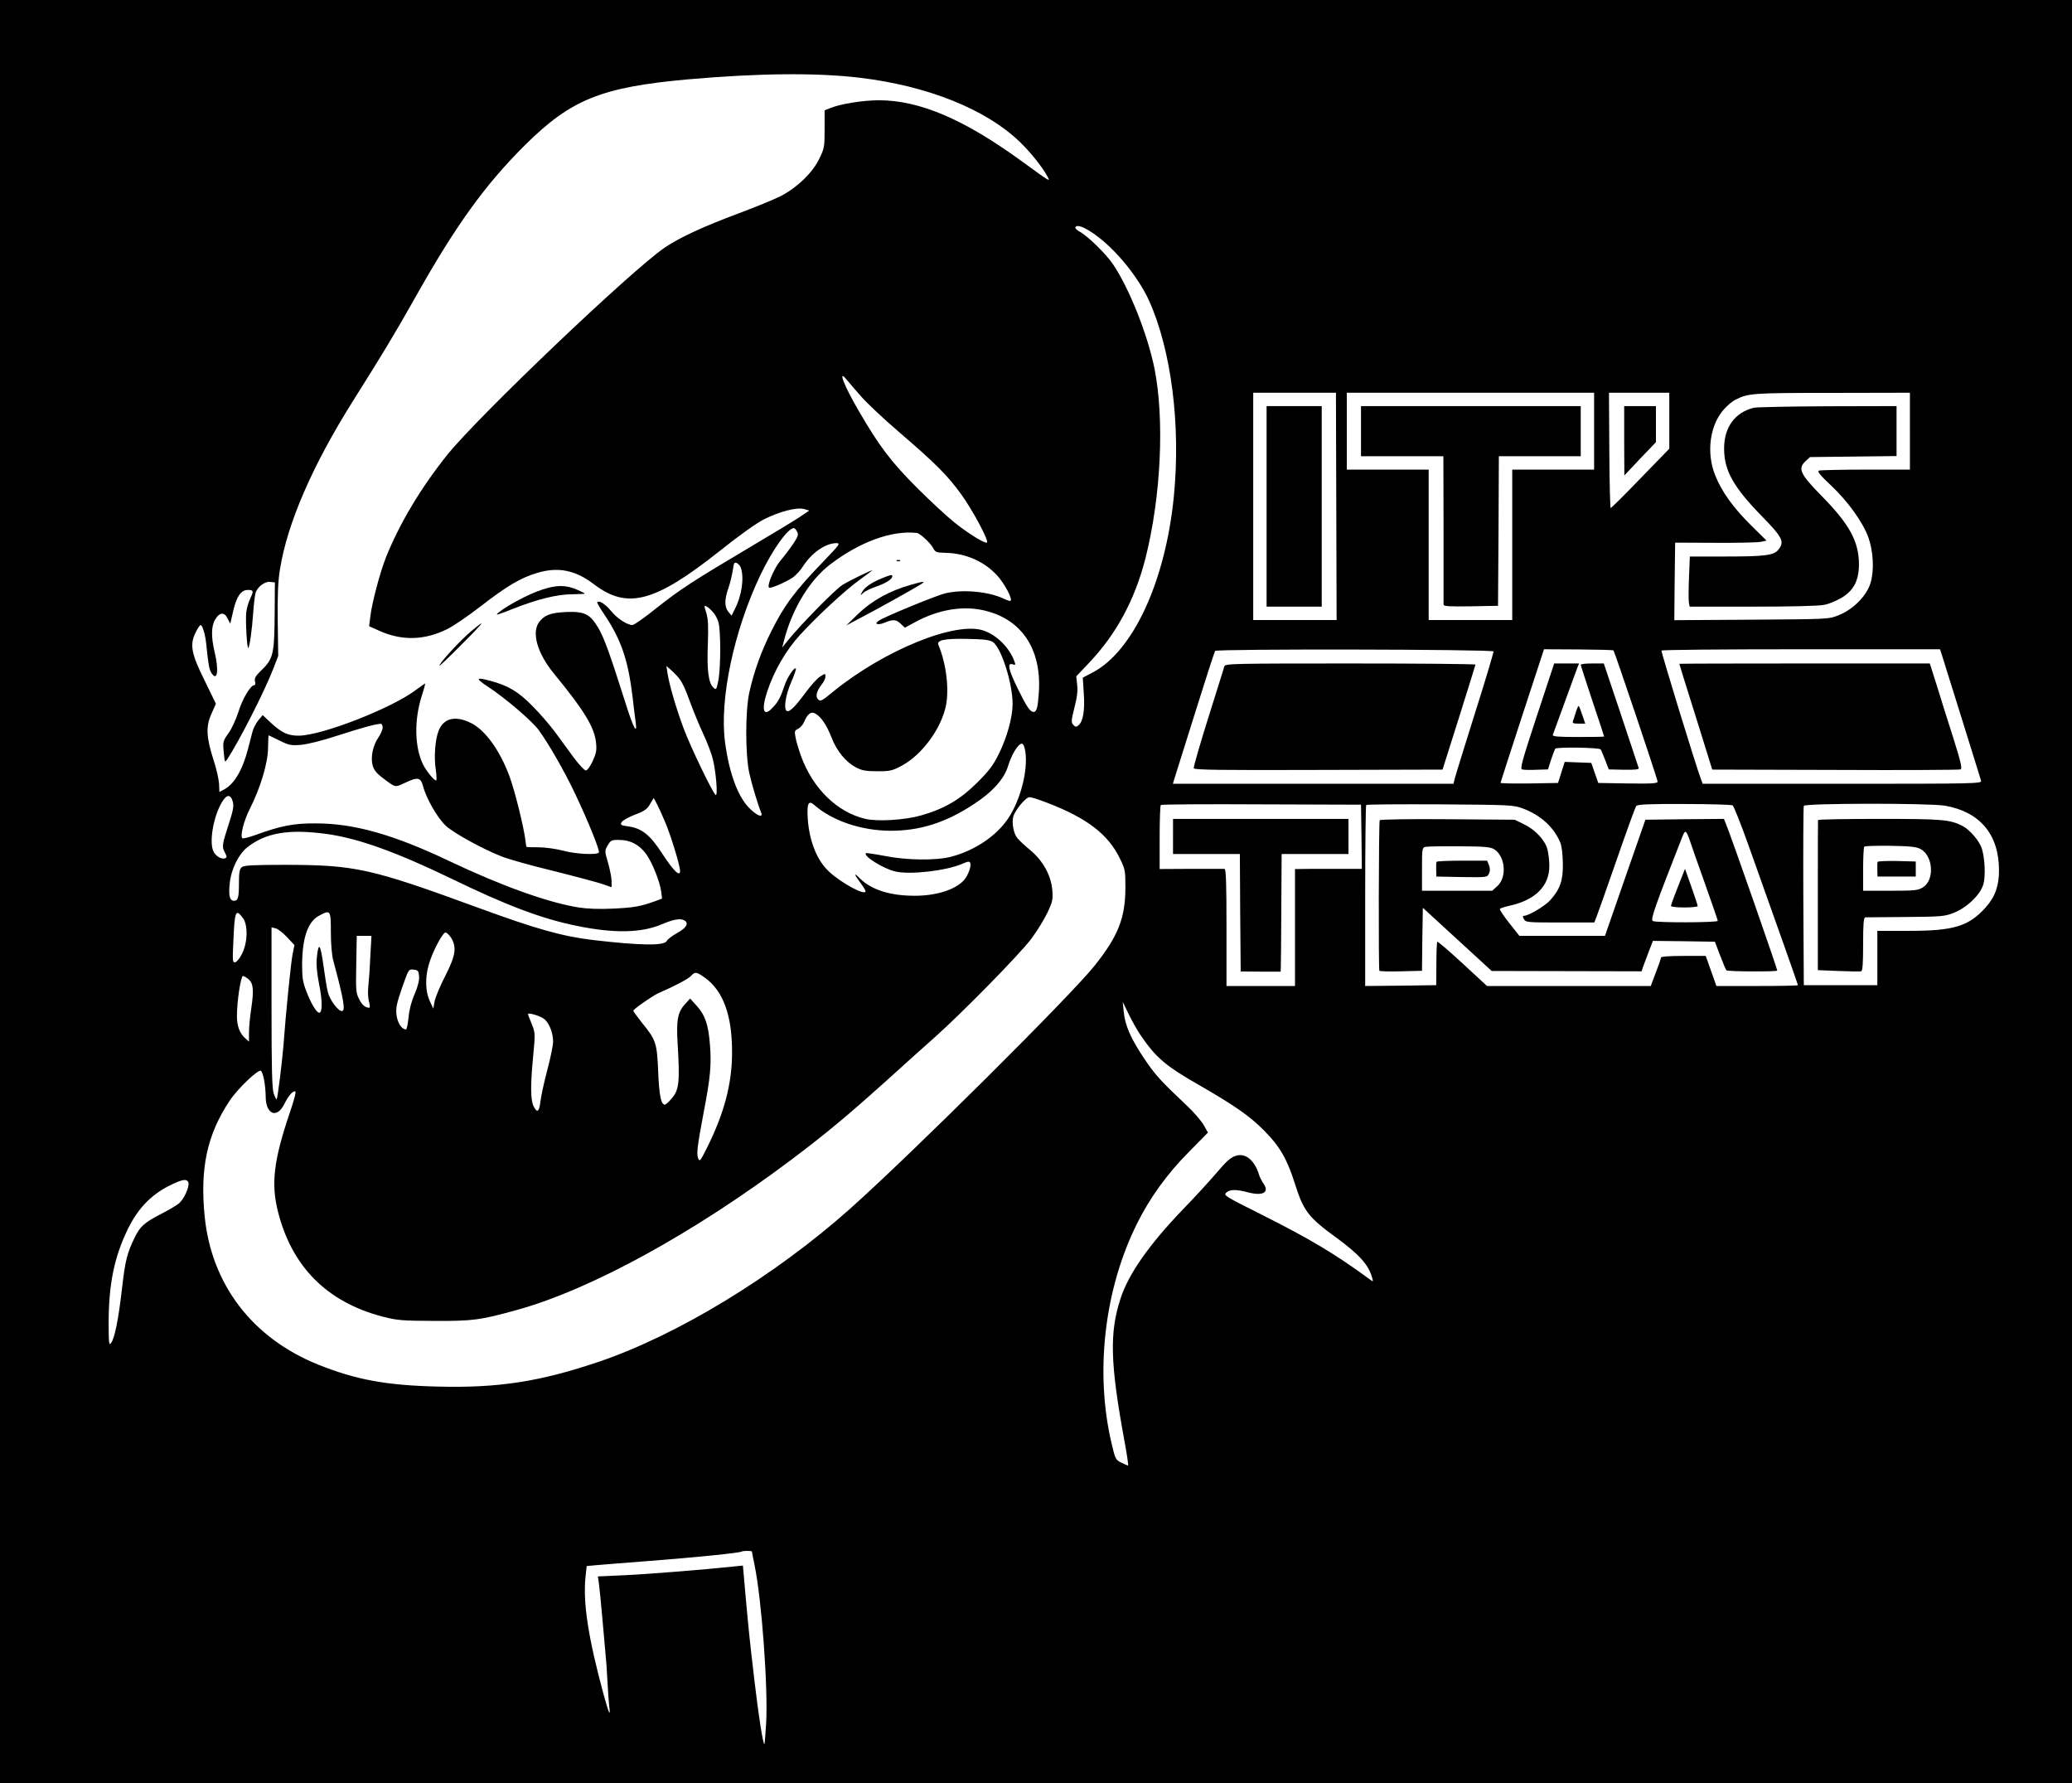 <?xml version="1.0" standalone="no"?>
<!DOCTYPE svg PUBLIC "-//W3C//DTD SVG 20010904//EN"
 "http://www.w3.org/TR/2001/REC-SVG-20010904/DTD/svg10.dtd">
<svg version="1.0" xmlns="http://www.w3.org/2000/svg"
 width="1240pt" height="1067pt" viewBox="0 0 1240 1067"
 preserveAspectRatio="xMidYMid meet">

<g transform="translate(0,1067) scale(0.1,-0.1)"
fill="#000000" stroke="none">
<path d="M0 5335 l0 -5335 6200 0 6200 0 0 5335 0 5335 -6200 0 -6200 0 0
-5335z m5144 4870 c405 -48 756 -188 959 -384 64 -61 138 -154 167 -210 16
-30 18 -32 -155 94 -345 251 -611 365 -855 365 -93 0 -228 -21 -289 -46 l-36
-14 0 -113 c0 -107 -2 -116 -33 -179 -40 -82 -130 -169 -227 -220 -39 -20
-151 -66 -250 -103 -212 -79 -358 -146 -446 -206 -198 -134 -1113 -1006 -1301
-1239 -159 -198 -288 -414 -369 -617 -35 -89 -84 -273 -93 -354 l-7 -56 62
-28 c135 -60 268 -57 404 10 39 19 131 82 204 139 154 119 236 168 333 197
126 39 231 18 341 -66 201 -154 365 -110 754 198 116 93 222 168 266 190 94
47 196 73 239 61 l31 -9 -59 -40 c-32 -21 -167 -103 -299 -181 -342 -203 -414
-250 -557 -363 -69 -56 -134 -101 -143 -101 -31 0 -92 39 -128 84 -34 41 -71
65 -83 53 -3 -2 16 -35 42 -73 101 -151 142 -270 169 -489 8 -71 17 -145 20
-162 9 -73 -16 -25 -60 115 -95 300 -129 394 -164 454 -50 84 -81 100 -191 96
-94 -4 -132 -18 -164 -61 -46 -63 -10 -188 91 -310 179 -218 241 -319 250
-412 5 -43 1 -63 -20 -109 -15 -32 -32 -56 -41 -56 -9 0 -40 34 -71 75 -30 41
-81 110 -112 153 -31 42 -93 114 -138 159 -85 86 -143 120 -250 149 -89 24
-92 16 -15 -35 105 -69 258 -200 302 -257 58 -78 156 -248 220 -384 78 -164
149 -340 142 -351 -10 -16 -138 -10 -215 11 -41 11 -107 20 -146 20 -40 0 -73
1 -73 3 -1 1 -3 20 -6 42 -11 83 -63 293 -94 377 -57 156 -145 279 -232 322
-92 46 -163 29 -193 -46 -21 -54 -29 -156 -17 -235 5 -35 6 -63 2 -63 -13 0
-58 56 -78 95 -51 104 -54 264 -9 408 14 42 23 77 21 77 -2 0 -27 -18 -56 -39
-142 -108 -559 -271 -698 -273 -66 -1 -104 17 -170 78 l-48 45 -26 -31 c-14
-17 -30 -48 -35 -68 -5 -20 -17 -65 -26 -100 -33 -129 -83 -215 -146 -247
l-26 -14 -2 47 c-1 25 -15 89 -32 141 -45 140 -48 203 -14 279 l27 61 -67 138
c-81 163 -90 215 -55 287 12 25 26 46 30 46 12 0 29 -57 35 -120 12 -118 17
-146 31 -168 35 -53 45 17 18 128 -21 90 -20 153 3 192 26 45 56 48 75 7 l16
-31 18 78 c20 86 47 124 87 124 34 0 36 -6 16 -48 -10 -20 -22 -58 -25 -84 -6
-45 4 -224 12 -215 8 8 22 107 29 207 4 58 11 114 15 125 14 36 56 67 86 63
l29 -3 -1 -165 c-2 -271 -6 -291 -88 -369 -27 -27 -34 -40 -30 -58 4 -14 2
-23 -5 -23 -22 0 -72 -85 -95 -162 -14 -43 -40 -100 -59 -126 -33 -46 -34 -51
-28 -113 6 -64 6 -64 23 -39 71 109 219 399 272 535 l31 80 -3 210 c-2 151 2
237 13 306 44 278 195 625 440 1014 173 274 250 402 370 615 241 429 416 672
655 910 277 275 457 348 975 395 422 37 767 41 1029 10z m1411 -940 c122 -87
259 -255 322 -395 133 -296 190 -744 148 -1170 -50 -508 -244 -929 -488 -1055
l-57 -30 6 -95 c7 -101 -4 -168 -32 -190 -12 -11 -18 -11 -30 2 -14 14 -14 24
6 104 16 61 21 103 16 138 l-5 49 73 77 c166 174 277 379 341 629 93 369 115
829 54 1136 -42 206 -151 480 -249 625 -42 62 -154 171 -201 195 -16 9 -27 21
-23 26 10 17 55 0 119 -46z m-1400 -969 c33 -38 134 -133 225 -211 218 -187
292 -261 374 -375 69 -96 164 -275 153 -286 -9 -10 -106 49 -193 118 -43 34
-147 130 -229 212 -152 153 -222 244 -345 456 -88 150 -130 258 -73 188 15
-18 54 -64 88 -102z m2842 -656 l2 -680 -249 0 -250 0 0 680 0 680 248 0 247
0 2 -680z m1543 450 l0 -230 -245 0 -245 0 0 -450 0 -450 -250 0 -250 0 0 450
0 450 -245 0 -245 0 0 230 0 230 740 0 740 0 0 -230z m450 63 l0 -168 -173
-178 c-94 -98 -175 -178 -178 -177 -3 0 -7 155 -8 345 l-2 345 180 0 181 0 0
-167z m1440 -63 l0 -230 -264 0 c-145 0 -272 -3 -280 -6 -12 -5 6 -27 73 -90
101 -95 190 -220 222 -309 30 -83 36 -196 14 -271 -22 -77 -103 -160 -191
-195 -59 -24 -60 -24 -522 -27 l-462 -3 2 232 3 232 240 -1 c132 -1 255 2 274
6 l33 7 -91 90 c-106 104 -177 202 -216 300 -55 136 -33 302 53 397 20 22 49
47 66 55 77 40 98 42 579 42 l467 1 0 -230z m-6660 -601 c10 -17 6 -29 -23
-73 -19 -28 -53 -73 -75 -99 -38 -44 -83 -149 -70 -163 9 -8 107 35 146 63 18
14 43 41 56 62 52 82 135 140 200 141 27 0 23 -6 -70 -103 -176 -182 -239
-266 -318 -424 -61 -122 -105 -244 -132 -368 -24 -110 -24 -369 0 -480 16 -72
52 -191 71 -237 15 -36 -28 -18 -74 30 -67 69 -118 210 -142 391 -34 255 52
665 211 999 73 153 165 282 201 282 5 0 13 -9 19 -21z m717 -8 c19 -2 82 -61
98 -91 12 -24 19 -27 75 -28 121 -3 231 -52 308 -136 45 -50 92 -139 80 -151
-2 -3 -22 3 -44 14 -91 42 -245 56 -350 30 -55 -14 -364 -141 -395 -163 -31
-21 -5 -29 37 -11 49 20 67 19 95 -8 l24 -23 61 33 c132 72 272 98 396 74 236
-46 363 -229 345 -495 -6 -90 -13 -116 -32 -116 -20 0 -41 31 -94 139 -56 114
-65 157 -31 146 18 -6 19 -4 10 20 -30 80 -103 153 -181 181 -165 60 -597
-115 -906 -367 -64 -53 -73 -58 -87 -44 -18 18 -9 50 24 93 11 13 20 33 20 44
0 19 -1 19 -30 1 -17 -9 -58 -55 -91 -100 -62 -84 -95 -116 -111 -107 -19 12
-7 94 26 170 19 43 32 81 29 84 -10 10 -53 -55 -69 -105 -22 -66 -37 -95 -68
-127 -56 -62 -72 -20 -35 93 40 122 113 249 196 339 105 115 272 269 358 331
39 28 72 53 74 55 11 11 -134 -59 -177 -86 -43 -26 -252 -239 -329 -335 l-32
-40 13 50 c49 185 152 353 271 445 178 137 372 208 522 191z m-1053 -209 c20
-62 5 -165 -35 -244 l-21 -42 -19 23 c-24 30 -24 73 1 145 11 32 22 80 26 107
6 43 9 47 25 39 10 -6 20 -18 23 -28z m-168 -264 c12 -12 27 -39 33 -59 15
-47 15 -273 0 -350 -11 -57 -13 -59 -30 -43 -29 27 -39 103 -33 257 4 110 2
152 -9 189 -14 44 -14 47 2 39 9 -5 26 -20 37 -33z m1676 -180 c50 -33 118
-246 118 -371 0 -77 -33 -199 -82 -297 -34 -69 -58 -102 -132 -175 -101 -100
-195 -155 -336 -195 -96 -27 -258 -37 -331 -20 -170 40 -315 182 -386 378 -13
37 -28 86 -32 109 -7 37 -6 42 15 52 13 6 30 25 37 43 19 46 41 62 65 49 35
-19 69 -69 98 -143 31 -81 85 -148 149 -181 32 -17 57 -22 125 -22 78 0 90 3
148 34 120 65 234 220 263 358 20 101 2 252 -45 364 -12 29 38 39 175 36 97
-2 132 -6 151 -19z m2996 -56 c1 -5 -47 -169 -109 -363 -61 -195 -116 -371
-121 -391 l-10 -38 -840 0 -839 0 7 23 c4 12 59 189 123 392 64 204 119 375
123 380 8 13 1661 10 1666 -3z m718 6 c7 -8 264 -770 264 -785 0 -11 -35 -13
-177 -11 l-178 3 -21 60 -21 60 -80 3 -79 3 -20 -63 -20 -63 -172 -3 c-95 -1
-172 0 -172 4 0 3 59 184 130 402 l130 397 205 -1 c113 -1 208 -3 211 -6z
m1964 -23 c49 -158 233 -744 236 -757 5 -17 -39 -18 -831 -18 l-835 0 -10 26
c-30 78 -240 765 -237 771 3 5 379 8 836 8 l831 0 10 -30z m-7568 -130 c28
-30 45 -65 82 -167 19 -51 52 -131 74 -178 22 -47 48 -113 57 -148 20 -78 32
-228 18 -219 -17 11 -151 288 -192 399 -43 115 -85 257 -96 328 l-7 45 23 -20
c13 -11 31 -29 41 -40z m-1762 -308 c0 -12 -11 -39 -25 -59 -34 -50 -48 -119
-35 -168 8 -28 24 -48 63 -77 74 -56 70 -56 129 -28 78 37 95 34 109 -17 20
-77 89 -196 139 -241 48 -43 214 -135 330 -181 36 -15 173 -54 306 -86 132
-33 266 -69 297 -79 l57 -20 0 37 c0 20 -10 69 -21 109 -21 71 -21 72 -2 105
18 30 23 33 69 32 66 0 119 -28 160 -83 37 -51 82 -163 91 -226 l5 -42 -43
-16 c-86 -31 -125 -38 -251 -44 -82 -4 -155 -1 -205 7 -183 29 -461 129 -773
277 -336 160 -572 226 -800 226 -132 1 -209 -14 -360 -69 -39 -14 -74 -23 -79
-20 -16 10 7 103 44 176 64 127 108 274 109 362 1 43 2 78 4 78 1 0 30 -14 64
-31 56 -28 69 -31 128 -26 39 3 129 25 225 57 144 46 215 66 253 69 6 1 12 -9
12 -22z m3846 -143 c17 -113 -28 -288 -101 -399 -71 -107 -202 -195 -345 -232
-91 -23 -266 -21 -399 6 -58 11 -107 18 -109 16 -17 -17 103 -92 173 -109 87
-22 304 3 401 44 39 17 46 18 51 5 6 -18 -13 -72 -36 -99 -49 -58 -165 -96
-296 -96 -148 0 -260 35 -330 105 -39 39 -35 25 9 -34 14 -19 26 -39 26 -44 0
-29 -144 48 -218 117 -72 66 -118 180 -128 316 -6 91 4 114 38 84 108 -95 279
-153 452 -155 179 -1 333 47 502 158 113 73 184 152 207 230 21 68 60 133 82
133 9 0 16 -16 21 -46z m-4743 -301 c7 -24 3 -51 -21 -124 -43 -133 -45 -145
-27 -179 14 -26 14 -31 1 -36 -19 -7 -53 11 -67 38 -29 53 -4 207 48 296 29
50 53 52 66 5z m4875 -7 c237 -91 363 -188 433 -331 33 -67 34 -74 34 -180 -1
-180 -44 -287 -184 -463 -146 -183 -1097 -1128 -1465 -1456 -452 -402 -1030
-754 -1501 -914 -352 -119 -599 -158 -962 -149 -310 7 -494 41 -720 132 -392
158 -637 478 -678 885 -29 289 14 490 149 693 49 74 174 193 188 179 14 -14
27 -85 28 -153 0 -107 67 -135 111 -46 26 51 48 77 65 77 8 0 -3 -44 -33 -132
-95 -281 -112 -421 -69 -590 83 -328 293 -538 621 -625 92 -24 116 -26 315
-27 233 -1 275 5 495 66 441 122 1054 458 1640 898 210 158 337 264 575 478
101 92 230 207 285 256 165 147 506 495 575 586 35 47 79 118 98 158 30 63 34
80 30 131 -6 90 -55 179 -131 243 -34 28 -70 61 -80 75 -21 26 -33 89 -23 126
9 38 75 117 97 117 11 0 59 -15 107 -34z m-2287 -116 c34 -80 89 -260 89 -292
0 -37 -40 1 -106 103 -73 113 -123 153 -204 164 -44 6 -49 9 -40 25 5 10 41
30 79 45 57 21 74 33 91 63 l22 37 19 -35 c10 -19 33 -69 50 -110z m4167 -87
l2 -192 -177 0 c-98 0 -188 0 -200 -1 l-23 0 0 -350 0 -350 -205 0 -205 0 0
350 c0 273 -3 350 -12 351 -7 0 -97 0 -200 0 l-188 -1 0 188 c0 104 3 192 7
195 3 4 274 6 602 4 l596 -2 3 -192z m964 170 c108 -41 185 -110 225 -203 9
-21 15 -70 16 -125 2 -103 -16 -155 -76 -222 -32 -35 -129 -93 -157 -93 -8 0
-8 -6 0 -20 10 -19 21 -20 216 -20 l205 0 13 33 c7 17 62 172 121 342 59 171
112 316 117 322 8 10 79 13 287 12 153 0 283 -4 290 -8 7 -5 50 -113 96 -242
163 -457 295 -830 295 -834 0 -3 -110 -5 -244 -5 l-244 0 -32 90 -32 90 -134
0 c-86 0 -134 -4 -134 -10 0 -6 -14 -47 -31 -90 l-30 -80 -490 0 -490 0 -146
135 c-80 74 -149 133 -152 130 -2 -3 -5 -63 -5 -133 l-1 -127 -212 -3 -213 -2
0 538 c0 296 3 542 6 545 4 4 203 5 443 4 418 -3 438 -4 493 -24z m2527 16
c209 -36 323 -171 324 -384 1 -94 -23 -162 -80 -225 -101 -113 -191 -140 -458
-140 l-190 0 0 -163 0 -162 -220 0 -220 0 -3 530 c-1 292 0 536 3 543 6 16
747 17 844 1z m-9679 -170 c185 -26 413 -108 740 -266 336 -163 541 -240 751
-283 224 -46 386 -43 509 9 73 31 114 38 138 22 26 -16 7 -46 -46 -74 -28 -16
-57 -37 -62 -48 -16 -29 -157 -27 -440 6 -185 22 -341 66 -685 192 -647 237
-737 257 -1156 258 -194 0 -249 -3 -262 -14 -13 -10 -17 -31 -17 -91 0 -91 -5
-110 -30 -110 -26 0 -33 32 -25 106 8 82 53 173 105 214 111 88 252 111 480
79z m-506 -503 c31 -41 28 -146 -5 -212 -13 -27 -32 -50 -41 -52 -16 -3 -17 7
-12 115 8 194 14 209 58 149z m526 -84 c0 -73 6 -139 15 -172 62 -229 74 -300
51 -300 -23 0 -73 67 -84 114 -6 22 -17 90 -25 149 -19 141 -31 156 -41 56 -4
-38 0 -89 14 -160 20 -99 20 -169 0 -169 -15 0 -50 57 -76 127 -23 58 -26 83
-26 168 2 156 35 251 102 286 68 37 70 33 70 -99z m-262 -30 l44 -47 -11 -55
c-10 -49 -41 -356 -55 -550 -8 -99 -35 -312 -40 -318 -3 -2 -10 13 -18 35 -10
29 -13 149 -13 516 l0 478 25 -6 c14 -4 44 -27 68 -53z m982 -4 c34 -57 27
-105 -35 -227 -31 -60 -59 -128 -64 -152 l-8 -44 -21 45 c-26 55 -29 139 -6
218 21 75 83 192 100 192 8 0 23 -15 34 -32z m-484 -115 c-3 -71 -9 -151 -12
-178 -3 -28 -2 -67 4 -88 6 -20 7 -37 2 -37 -24 0 -43 16 -61 52 -19 36 -20
55 -17 209 l3 169 44 0 44 0 -7 -127z m292 -115 c2 -24 -7 -60 -26 -105 -19
-42 -33 -95 -37 -140 -4 -40 -11 -73 -15 -73 -26 0 -51 39 -57 86 -5 44 1 69
33 163 39 111 39 112 69 109 27 -3 30 -7 33 -40z m1710 -8 c111 -80 164 -227
163 -450 0 -185 -48 -365 -151 -570 -39 -78 -43 -83 -52 -61 -10 29 -6 66 33
274 41 213 47 285 38 402 -9 122 -29 181 -80 237 l-39 43 -29 -32 c-46 -49
-55 -98 -45 -248 13 -221 8 -269 -38 -320 -16 -19 -34 -35 -39 -35 -23 0 -34
55 -40 195 -7 173 -13 192 -94 291 -30 38 -55 72 -55 76 0 9 116 90 150 105
95 41 179 85 195 103 24 27 34 25 83 -10z m-2731 -9 c29 -25 33 -64 17 -173
-8 -51 -14 -117 -14 -147 l0 -54 -21 19 c-35 31 -51 74 -51 133 -1 83 23 241
36 241 6 -1 21 -9 33 -19z m5334 -328 c94 -140 153 -191 359 -308 211 -122
299 -183 385 -270 93 -93 138 -170 185 -320 51 -161 81 -200 246 -320 138
-101 193 -162 215 -238 8 -27 7 -28 -10 -15 -211 155 -357 242 -653 391 -216
108 -227 115 -210 130 23 21 60 21 132 2 88 -23 129 0 91 53 -10 15 -22 38
-26 52 -25 83 -77 129 -132 116 -37 -10 -59 -29 -133 -116 -35 -41 -120 -134
-190 -206 -203 -211 -327 -388 -374 -534 -67 -204 -62 -387 22 -845 16 -85 26
-155 23 -155 -3 1 -22 9 -41 18 -33 16 -36 22 -57 112 -102 428 -44 928 153
1321 75 151 179 295 306 423 l117 119 -26 46 c-15 25 -60 78 -101 116 -155
146 -189 183 -256 283 -80 120 -113 196 -121 278 l-6 59 35 -72 c19 -39 49
-93 67 -120z m-3569 93 c32 -21 58 -83 58 -139 0 -23 -16 -100 -35 -171 -19
-71 -37 -156 -41 -188 -7 -62 -20 -70 -41 -27 -18 37 -19 127 -3 291 14 145
13 149 -8 201 -12 29 -22 55 -22 59 0 10 64 -8 92 -26z m-2125 -981 c9 -26
-27 -104 -60 -129 -18 -13 -65 -41 -105 -61 -97 -50 -124 -74 -155 -138 -46
-94 -58 -139 -77 -308 -21 -184 -44 -297 -65 -325 -13 -17 -14 -3 -15 111 0
242 33 402 117 575 59 118 135 198 242 253 80 40 108 46 118 22z m3373 -2209
c0 -3 7 -38 15 -78 43 -204 82 -732 70 -951 -4 -70 -9 -126 -11 -124 -9 8 -35
176 -58 372 -32 274 -32 276 -53 503 l-17 194 -60 -6 c-165 -18 -518 -46 -654
-52 l-154 -7 6 -41 c3 -23 13 -117 21 -211 8 -93 17 -190 19 -215 3 -25 8 -94
11 -155 3 -60 8 -130 11 -155 9 -68 -2 -46 -35 75 -91 337 -123 545 -107 699
l7 65 52 5 c29 3 176 14 327 26 273 21 541 48 549 56 6 5 61 5 61 0z"/>
<path d="M3242 7141 c-79 -26 -205 -93 -258 -136 -24 -20 -10 -16 81 20 149
59 264 88 357 89 43 1 78 2 78 4 0 2 -20 12 -43 22 -69 31 -126 31 -215 1z"/>
<path d="M2797 6873 c-69 -63 -175 -181 -166 -186 2 -1 61 55 131 126 71 70
124 127 119 127 -4 0 -42 -30 -84 -67z"/>
<path d="M7580 7640 l0 -600 165 0 165 0 0 600 0 600 -165 0 -165 0 0 -600z"/>
<path d="M8145 8090 l0 -150 247 0 246 0 1 -437 c0 -241 0 -444 0 -451 1 -10
37 -12 164 -10 l162 3 3 448 2 447 245 0 245 0 0 150 0 150 -657 0 -658 0 0
-150z"/>
<path d="M9720 8033 l1 -208 94 100 95 99 0 108 0 108 -95 0 -95 0 0 -207z"/>
<path d="M10495 8230 c-114 -29 -178 -118 -177 -247 1 -130 56 -228 228 -404
122 -125 135 -151 97 -198 -27 -34 -80 -41 -314 -41 l-216 0 -5 -124 c-3 -68
-3 -135 -1 -150 l5 -26 379 0 c229 0 398 4 427 11 28 5 74 25 103 42 73 44
104 104 104 202 -1 136 -57 239 -227 411 -125 128 -140 160 -93 204 l27 25
259 3 259 3 0 149 0 150 -412 -1 c-227 -1 -426 -5 -443 -9z"/>
<path d="M5368 7313 c7 -3 16 -2 19 1 4 3 -2 6 -13 5 -11 0 -14 -3 -6 -6z"/>
<path d="M5276 7209 c-61 -25 -103 -54 -117 -82 -12 -21 -11 -22 8 -4 11 10
47 27 79 38 58 20 94 44 94 61 0 11 -8 10 -64 -13z"/>
<path d="M5445 7169 c-120 -34 -228 -94 -308 -171 l-72 -70 85 45 c99 51 336
184 365 203 25 18 15 17 -70 -7z"/>
<path d="M7327 6683 c-2 -10 -46 -148 -96 -308 -50 -159 -89 -295 -87 -302 4
-10 155 -12 747 -10 l742 2 98 310 c54 171 98 313 99 318 0 4 -337 7 -749 7
-704 0 -749 -1 -754 -17z"/>
<path d="M9197 6385 c-87 -264 -101 -315 -88 -319 9 -3 47 -4 85 -2 l70 2 19
60 c11 32 22 61 24 64 10 11 263 7 272 -4 4 -6 17 -36 28 -66 l21 -54 91 -2
c66 -1 91 2 88 10 -2 6 -50 149 -106 319 l-103 307 -69 0 c-38 0 -69 -3 -69
-8 0 -4 32 -102 70 -217 39 -115 70 -211 70 -212 0 -2 -70 -3 -156 -3 -121 0
-155 3 -151 13 2 6 34 93 70 192 36 99 70 192 76 208 l11 27 -75 0 -74 0 -104
-315z"/>
<path d="M9431 6409 c-7 -23 -15 -47 -18 -55 -4 -11 5 -14 34 -14 l40 0 -17
50 c-9 28 -19 53 -22 55 -3 3 -10 -13 -17 -36z"/>
<path d="M10050 6698 c0 -2 44 -145 99 -318 l98 -315 736 -2 c405 -2 743 0
750 3 11 4 2 44 -43 187 -32 100 -77 242 -99 315 l-42 132 -749 0 c-413 0
-750 -1 -750 -2z"/>
<path d="M7020 5665 l0 -105 200 0 200 0 2 -352 3 -351 120 -1 119 0 1 24 c1
14 2 172 3 353 l2 327 200 0 200 0 0 105 0 105 -525 0 -525 0 0 -105z"/>
<path d="M8257 5762 c-6 -9 -8 -892 -2 -901 1 -3 60 -5 129 -3 l126 3 2 188 3
189 206 -189 206 -189 448 -1 449 -1 8 24 c5 13 20 53 34 91 l26 67 185 -2
186 -3 31 -82 c17 -45 34 -85 38 -89 8 -8 296 -9 304 -2 3 4 -266 776 -308
881 l-11 27 -235 -2 -235 -3 -121 -347 -121 -348 -256 0 -256 0 -61 77 c-33
42 -59 80 -56 84 2 4 26 12 52 18 160 34 246 119 244 243 0 31 -6 74 -11 95
-15 56 -72 117 -139 150 l-57 28 -402 3 c-221 2 -404 -1 -406 -6z m1856 -122
c8 -25 49 -141 91 -259 42 -118 76 -217 76 -221 0 -11 -373 -12 -389 -1 -14 9
10 79 177 504 17 44 23 40 45 -23z m-1169 -53 c65 -43 75 -167 17 -219 l-31
-28 -210 0 -210 0 0 129 c0 126 1 130 23 134 12 2 103 4 203 3 156 -1 184 -4
208 -19z"/>
<path d="M10042 5365 c-23 -58 -42 -110 -42 -116 0 -5 36 -9 80 -9 44 0 80 4
80 8 0 5 -17 57 -38 116 l-38 107 -42 -106z"/>
<path d="M8597 5513 c-2 -5 -3 -26 -2 -48 l1 -40 152 -3 c150 -2 152 -2 163
21 7 15 7 31 0 50 l-11 27 -149 0 c-82 0 -152 -3 -154 -7z"/>
<path d="M10880 5763 c-1 -5 -1 -208 -1 -453 l0 -445 123 -5 c68 -3 129 -4
136 -2 9 3 12 45 12 163 0 120 3 159 13 160 6 0 116 1 242 2 217 2 233 3 290
26 79 32 158 109 175 171 13 48 9 151 -9 211 -13 44 -72 114 -115 136 -75 39
-120 43 -498 43 -203 0 -368 -3 -368 -7z m613 -173 c77 -41 86 -187 14 -230
-28 -18 -51 -20 -194 -20 l-163 0 0 128 c0 71 3 132 7 136 4 4 74 6 156 5 117
-2 156 -6 180 -19z"/>
<path d="M11237 5513 c-2 -4 -3 -26 -2 -48 l1 -40 115 0 114 0 0 45 0 45 -112
3 c-61 1 -113 -1 -116 -5z"/>
</g>
</svg>
